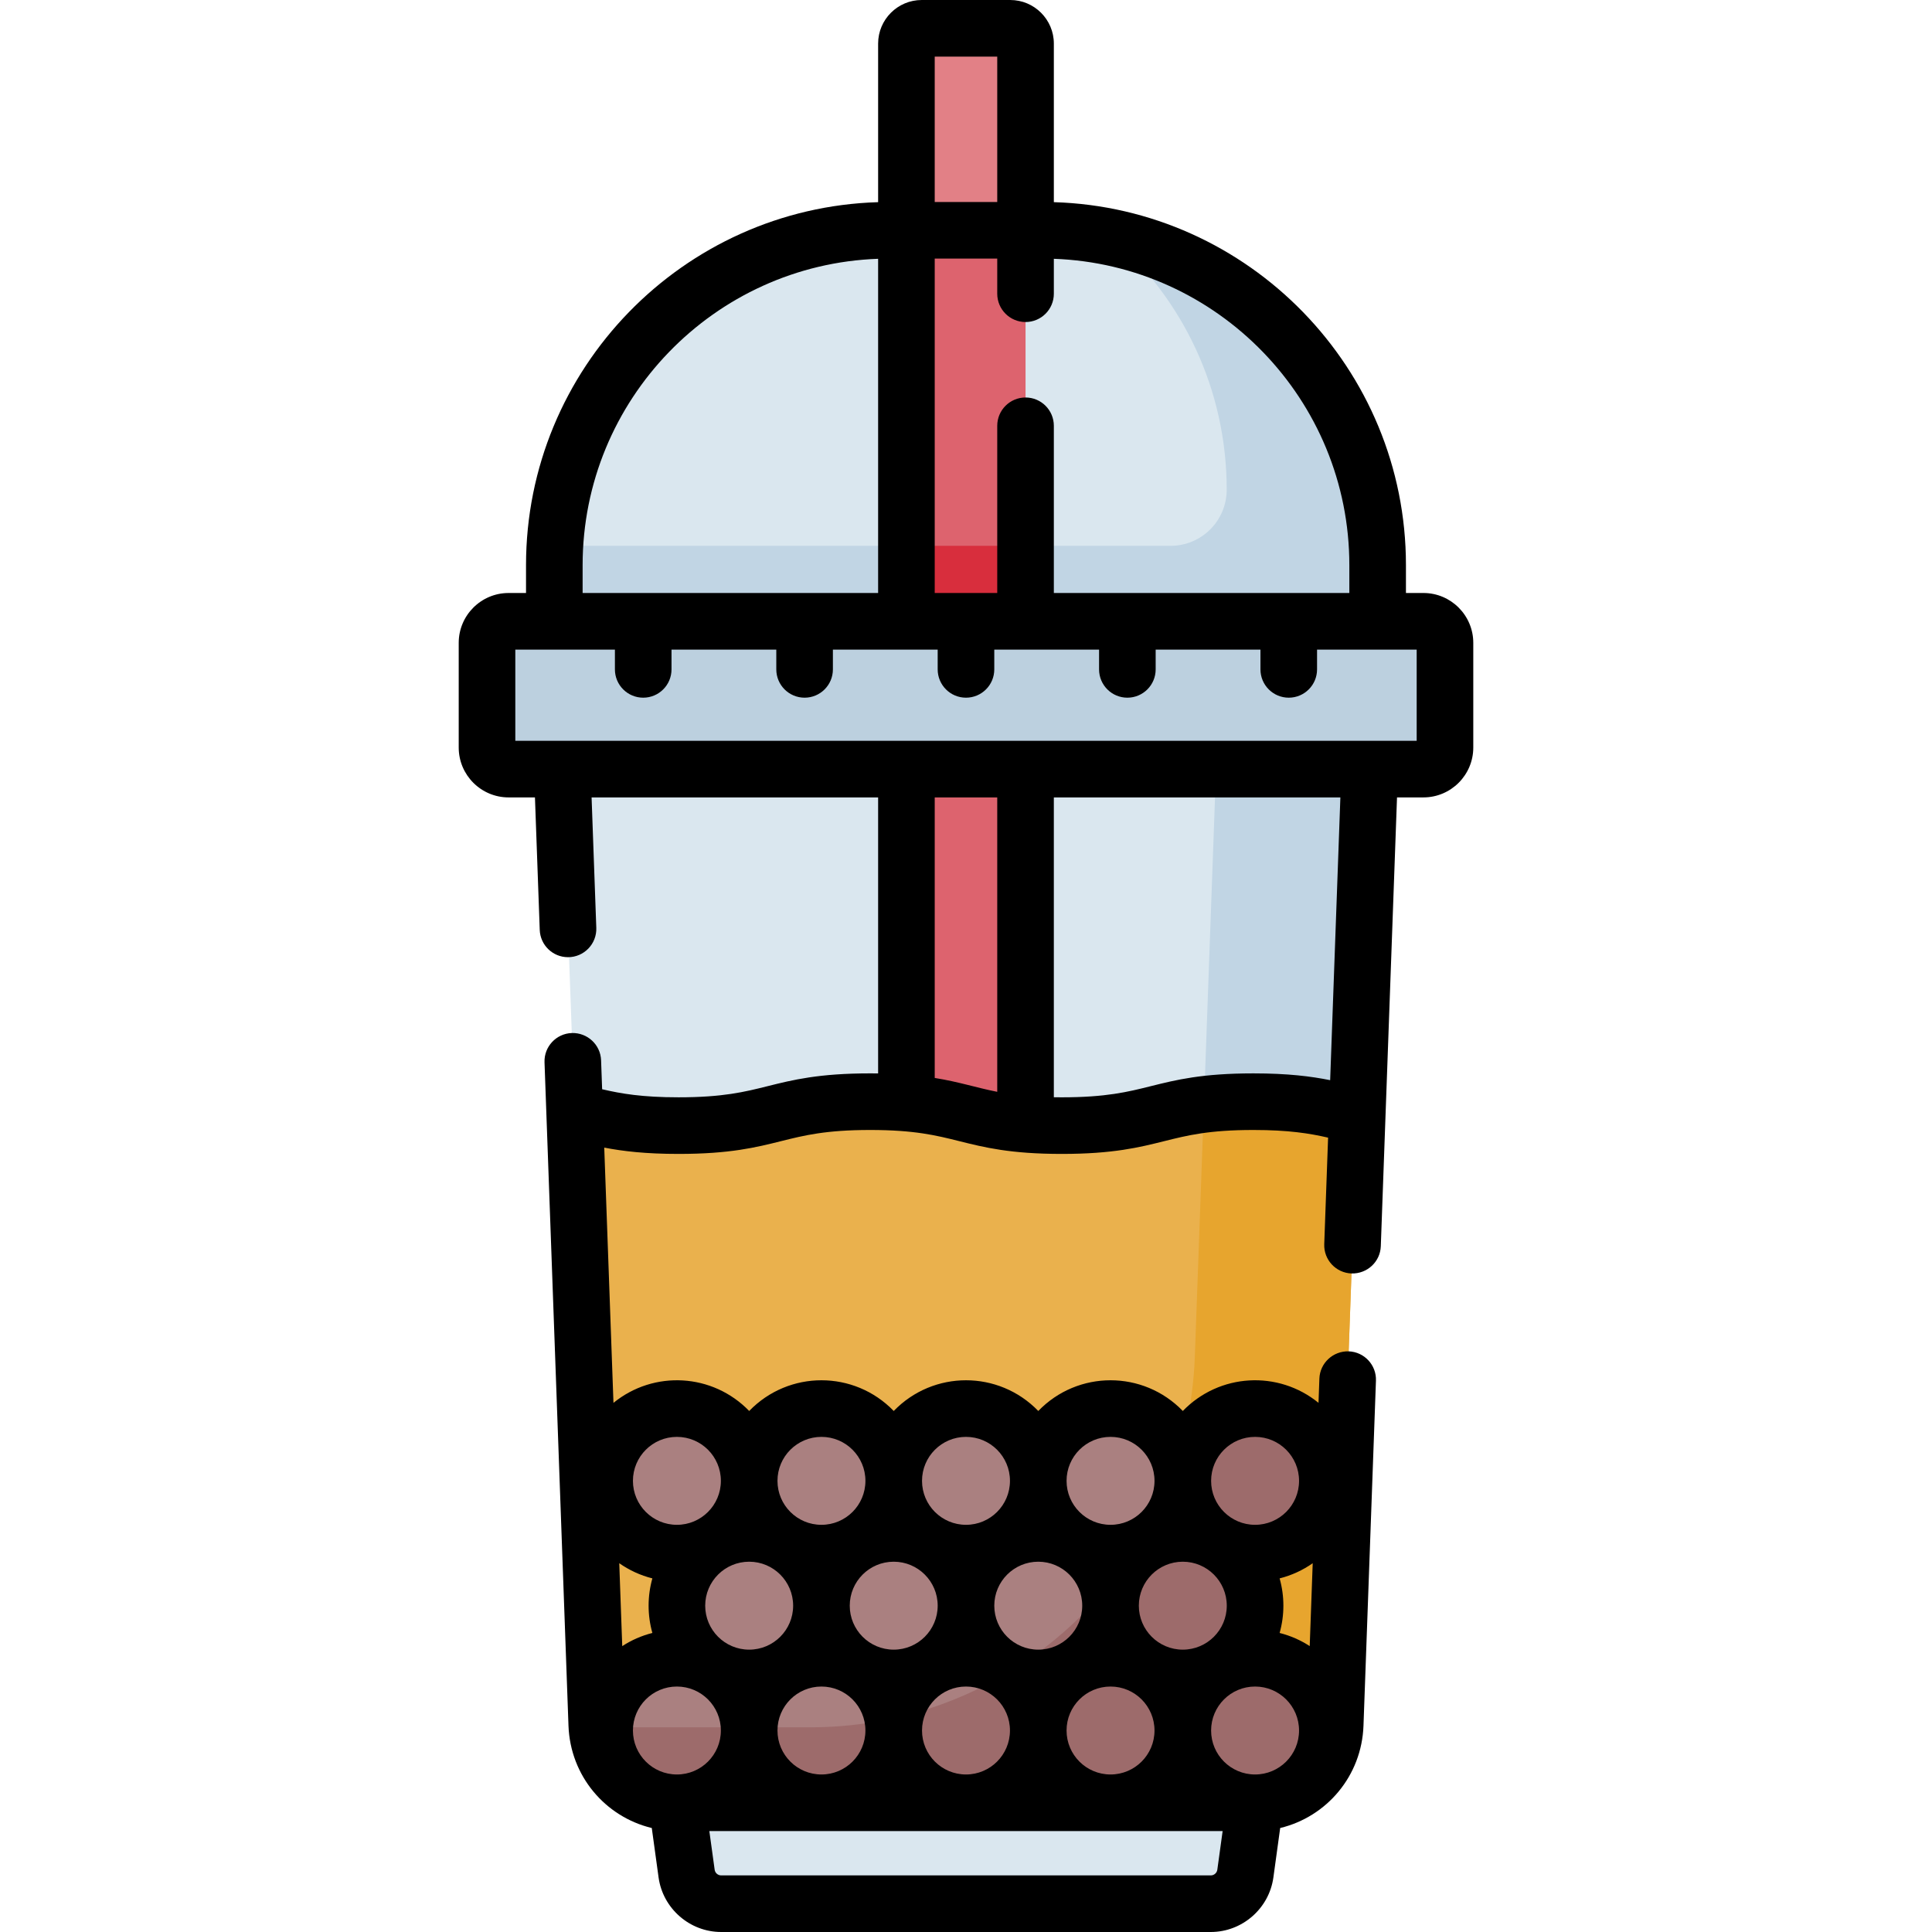 <svg id="Capa_1" enable-background="new 0 0 512 512" height="512" viewBox="0 0 512 512" width="512" xmlns="http://www.w3.org/2000/svg"><g><path d="m332.157 291.956c-25.389 0-25.389 6.343-50.778 6.343-25.385 0-25.385-6.343-50.771-6.343s-25.386 6.343-50.773 6.343c-14.133 0-20.397-1.966-27.555-3.709l5.869 162.475c.417 11.545 9.897 20.689 21.45 20.689h152.791c11.553 0 21.033-9.144 21.45-20.689l5.831-161.41c-7.139-1.741-13.408-3.699-27.514-3.699z" fill="#eab14d"/><path d="m332.157 291.956c-5.328 0-9.538.279-13.099.721l-2.413 66.785c-1.981 54.85-47.021 98.292-101.907 98.292h-56.552c.761 11.218 10.092 20 21.414 20h152.791c11.553 0 21.033-9.144 21.45-20.689l5.831-161.41c-7.14-1.741-13.409-3.699-27.515-3.699z" fill="#e7a52e"/><circle cx="198.541" cy="425.52" fill="#aa8080" r="19.153"/><circle cx="236.847" cy="425.52" fill="#aa8080" r="19.153"/><circle cx="275.153" cy="425.52" fill="#aa8080" r="19.153"/><path d="m267.475 443.072c2.35 1.03 4.947 1.601 7.678 1.601 10.578 0 19.153-8.575 19.153-19.153 0-1.768-.24-3.481-.689-5.106-7.35 8.959-16.193 16.636-26.142 22.658z" fill="#9d6b6b"/><circle cx="217.694" cy="458.601" fill="#aa8080" r="19.153"/><path d="m236.847 458.601c0-1.089-.091-2.156-.265-3.194-7.041 1.538-14.351 2.347-21.844 2.347h-16.178c-.012.281-.019.563-.019.847 0 10.578 8.575 19.153 19.153 19.153s19.153-8.575 19.153-19.153z" fill="#9d6b6b"/><circle cx="179.388" cy="458.601" fill="#aa8080" r="19.153"/><path d="m198.541 458.601c0-.284-.007-.566-.019-.847h-38.268c-.012.281-.019.563-.019.847 0 9.338 6.682 17.115 15.526 18.81 1.211.219 2.458.336 3.73.342 10.53-.055 19.05-8.608 19.05-19.152z" fill="#9d6b6b"/><circle cx="294.306" cy="458.601" fill="#9d6b6b" r="19.153"/><circle cx="256" cy="458.601" fill="#aa8080" r="19.153"/><path d="m275.153 458.601c0-6.338-3.078-11.956-7.822-15.443-9.222 5.561-19.39 9.702-30.198 12.126-.188 1.077-.286 2.186-.286 3.317 0 10.578 8.575 19.153 19.153 19.153s19.153-8.575 19.153-19.153z" fill="#9d6b6b"/><circle cx="217.694" cy="392.439" fill="#aa8080" r="19.153"/><circle cx="179.388" cy="392.439" fill="#aa8080" r="19.153"/><circle cx="294.306" cy="392.439" fill="#aa8080" r="19.153"/><g fill="#9d6b6b"><path d="m313.459 392.439c0-2.368-.43-4.635-1.216-6.728-2.703 8.822-6.566 17.127-11.41 24.74 7.364-2.67 12.626-9.727 12.626-18.012z"/><circle cx="313.459" cy="425.52" r="19.153"/><circle cx="332.612" cy="458.601" r="19.153"/><circle cx="332.612" cy="392.439" r="19.153"/></g><circle cx="256" cy="392.439" fill="#aa8080" r="19.153"/><path d="m320.871 504.5h-129.75c-4.62 0-8.531-3.41-9.16-7.986l-2.581-18.76h153.232l-2.581 18.76c-.629 4.576-4.54 7.986-9.16 7.986z" fill="#dae7ef"/><path d="m377.219 203.821h-242.438c-3.157 0-5.715-2.559-5.715-5.715v-27.741c0-3.157 2.559-5.715 5.715-5.715h242.439c3.157 0 5.715 2.559 5.715 5.715v27.741c0 3.156-2.559 5.715-5.716 5.715z" fill="#bcd0df"/><path d="m276.348 61.03h-40.703c-49.011 0-88.743 39.732-88.743 88.743v14.878h218.188v-14.878c0-49.012-39.731-88.743-88.742-88.743z" fill="#dae7ef"/><path d="m294.728 62.936c18.608 16.267 30.362 40.179 30.362 66.837 0 8.217-6.661 14.877-14.877 14.877h-163.166c-.096 1.695-.145 3.403-.145 5.122v14.878h218.188v-14.878c0-42.709-30.171-78.372-70.362-86.836z" fill="#c1d5e4"/><path d="m230.608 291.956c25.385 0 25.385 6.343 50.771 6.343 25.389 0 25.389-6.343 50.778-6.343 14.106 0 20.375 1.958 27.516 3.698l3.317-91.833h-213.988l3.279 90.769c7.157 1.743 13.422 3.709 27.555 3.709 25.386 0 25.386-6.343 50.772-6.343z" fill="#dae7ef"/><path d="m322.268 203.821-3.21 88.856c3.561-.442 7.771-.721 13.099-.721 14.107 0 20.375 1.958 27.516 3.698l3.317-91.833z" fill="#c1d5e4"/><path d="m240.212 203.821v88.497c13.548 1.117 18.018 4.502 31.568 5.619v-94.116z" fill="#dd636e"/><path d="m267.731 7.5h-23.47c-2.236 0-4.049 1.813-4.049 4.049v49.481h31.568v-49.481c0-2.236-1.813-4.049-4.049-4.049z" fill="#e28086"/><path d="m240.212 61.03h31.568v103.62h-31.568z" fill="#dd636e"/><path d="m240.212 144.65h31.568v20h-31.568z" fill="#d82e3d"/><path d="m358.161 337.482c4.152.115 7.616-3.085 7.766-7.225 2.322-64.244 1.035-28.63 4.297-118.937h6.996c7.287 0 13.215-5.929 13.215-13.216v-27.74c0-7.287-5.928-13.216-13.215-13.216h-4.629v-7.377c0-52.088-41.593-94.644-93.311-96.199v-42.023c0-6.368-5.181-11.549-11.549-11.549h-23.47c-6.368 0-11.549 5.181-11.549 11.549v42.025c-51.717 1.555-93.311 44.111-93.311 96.199v7.377h-4.621c-7.287 0-13.215 5.929-13.215 13.216v27.74c0 7.287 5.928 13.216 13.215 13.216h6.988l1.268 35.114c.146 4.048 3.473 7.229 7.49 7.229 4.254 0 7.653-3.525 7.5-7.771l-1.249-34.573h75.934v73.149c-.683-.009-1.384-.014-2.104-.014-13.616 0-20.524 1.726-27.204 3.396-6.067 1.516-11.798 2.947-23.568 2.947-9.637 0-15.225-.96-20.264-2.14l-.277-7.671c-.149-4.14-3.637-7.353-7.766-7.225-4.14.149-7.374 3.626-7.225 7.766.38 10.51 5.971 165.31 6.351 175.806.48 13.288 9.713 24.133 22.074 27.108l1.801 13.093c1.135 8.246 8.268 14.464 16.591 14.464h129.75c8.323 0 15.455-6.218 16.59-14.464l1.801-13.093c12.361-2.975 21.595-13.82 22.074-27.108l3.304-91.45c.149-4.14-3.085-7.616-7.224-7.766-4.123-.124-7.617 3.084-7.766 7.225l-.232 6.424c-10.687-8.705-26.288-7.846-35.959 2.155-10.488-10.845-27.81-10.853-38.306 0-10.488-10.845-27.81-10.853-38.306 0-10.488-10.845-27.81-10.853-38.306 0-9.663-9.992-25.27-10.869-35.967-2.148l-2.444-67.649c4.938.957 10.928 1.674 19.706 1.674 13.616 0 20.524-1.726 27.204-3.396 6.067-1.516 11.798-2.947 23.568-2.947s17.5 1.432 23.568 2.947c6.68 1.67 13.588 3.396 27.203 3.396 13.617 0 20.526-1.726 27.207-3.396 6.068-1.516 11.799-2.947 23.571-2.947 9.342 0 14.879.901 19.8 2.031l-1.02 28.229c-.148 4.138 3.086 7.616 7.225 7.765zm-37.29 159.518h-129.75c-.868 0-1.612-.648-1.73-1.509l-1.408-10.237h136.027l-1.408 10.237c-.119.861-.863 1.509-1.731 1.509zm26.218-60.767c-2.418-1.57-5.104-2.759-7.975-3.482 1.329-4.71 1.33-9.749 0-14.462 3.188-.802 6.15-2.181 8.768-4.017zm-174.204-17.944c-1.329 4.71-1.33 9.75 0 14.462-2.874.723-5.563 1.914-7.983 3.487l-.794-21.972c2.621 1.839 5.585 3.22 8.777 4.023zm184.705-268.517v7.377h-78.31v-44.31c0-4.143-3.358-7.5-7.5-7.5s-7.5 3.357-7.5 7.5v44.31h-16.568v-88.62h16.568v9.311c0 4.143 3.358 7.5 7.5 7.5s7.5-3.357 7.5-7.5v-9.258c43.444 1.549 78.31 37.374 78.31 81.19zm-93.31-134.772v38.529h-16.568v-38.529zm-109.879 134.772c0-43.816 34.866-79.642 78.311-81.191v88.568h-78.311zm-17.836 22.377h26.394v5.244c0 4.143 3.358 7.5 7.5 7.5s7.5-3.357 7.5-7.5v-5.244h27.769v5.244c0 4.143 3.358 7.5 7.5 7.5s7.5-3.357 7.5-7.5v-5.244h27.769v5.244c0 4.143 3.358 7.5 7.5 7.5s7.5-3.357 7.5-7.5v-5.244h27.769v5.244c0 4.143 3.358 7.5 7.5 7.5s7.5-3.357 7.5-7.5v-5.244h27.769v5.244c0 4.143 3.358 7.5 7.5 7.5s7.5-3.357 7.5-7.5v-5.244h26.402v24.172h-238.87v-24.172zm111.147 113.519v-74.347h16.568v78.023c-5.538-1.086-9.988-2.614-16.568-3.676zm84.445-1.212c-13.617 0-20.525 1.726-27.207 3.395-6.068 1.517-11.799 2.948-23.571 2.948-.722 0-1.421-.005-2.099-.016v-79.462h75.935l-2.707 74.936c-5.063-1.02-11.188-1.801-20.351-1.801zm-141.116 107.983c0 6.436-5.217 11.653-11.653 11.653s-11.653-5.217-11.653-11.653 5.217-11.653 11.653-11.653 11.653 5.217 11.653 11.653zm38.306 0c0 6.436-5.217 11.653-11.653 11.653s-11.653-5.217-11.653-11.653 5.217-11.653 11.653-11.653 11.653 5.217 11.653 11.653zm38.306 0c0 6.436-5.217 11.653-11.653 11.653s-11.653-5.217-11.653-11.653 5.217-11.653 11.653-11.653 11.653 5.217 11.653 11.653zm38.306 0c0 6.436-5.217 11.653-11.653 11.653s-11.653-5.217-11.653-11.653 5.217-11.653 11.653-11.653 11.653 5.217 11.653 11.653zm38.306 0c0 6.436-5.217 11.653-11.653 11.653s-11.653-5.217-11.653-11.653 5.217-11.653 11.653-11.653 11.653 5.217 11.653 11.653zm-153.224 66.162c0 6.436-5.217 11.653-11.653 11.653s-11.653-5.217-11.653-11.653 5.217-11.653 11.653-11.653 11.653 5.217 11.653 11.653zm38.306 0c0 6.436-5.217 11.653-11.653 11.653s-11.653-5.217-11.653-11.653 5.217-11.653 11.653-11.653 11.653 5.217 11.653 11.653zm38.306 0c0 6.436-5.217 11.653-11.653 11.653s-11.653-5.217-11.653-11.653 5.217-11.653 11.653-11.653 11.653 5.217 11.653 11.653zm38.306 0c0 6.436-5.217 11.653-11.653 11.653s-11.653-5.217-11.653-11.653 5.217-11.653 11.653-11.653 11.653 5.217 11.653 11.653zm38.306 0c0 6.436-5.217 11.653-11.653 11.653s-11.653-5.217-11.653-11.653 5.217-11.653 11.653-11.653 11.653 5.217 11.653 11.653zm-19.153-33.081c0 6.436-5.217 11.653-11.653 11.653s-11.653-5.217-11.653-11.653 5.217-11.653 11.653-11.653 11.653 5.217 11.653 11.653zm-38.306 0c0 6.436-5.217 11.653-11.653 11.653s-11.653-5.217-11.653-11.653 5.217-11.653 11.653-11.653 11.653 5.217 11.653 11.653zm-38.306 0c0 6.436-5.217 11.653-11.653 11.653s-11.653-5.217-11.653-11.653 5.217-11.653 11.653-11.653 11.653 5.217 11.653 11.653zm-38.306 0c0 6.436-5.217 11.653-11.653 11.653s-11.653-5.217-11.653-11.653 5.217-11.653 11.653-11.653 11.653 5.217 11.653 11.653z"/></g></svg>